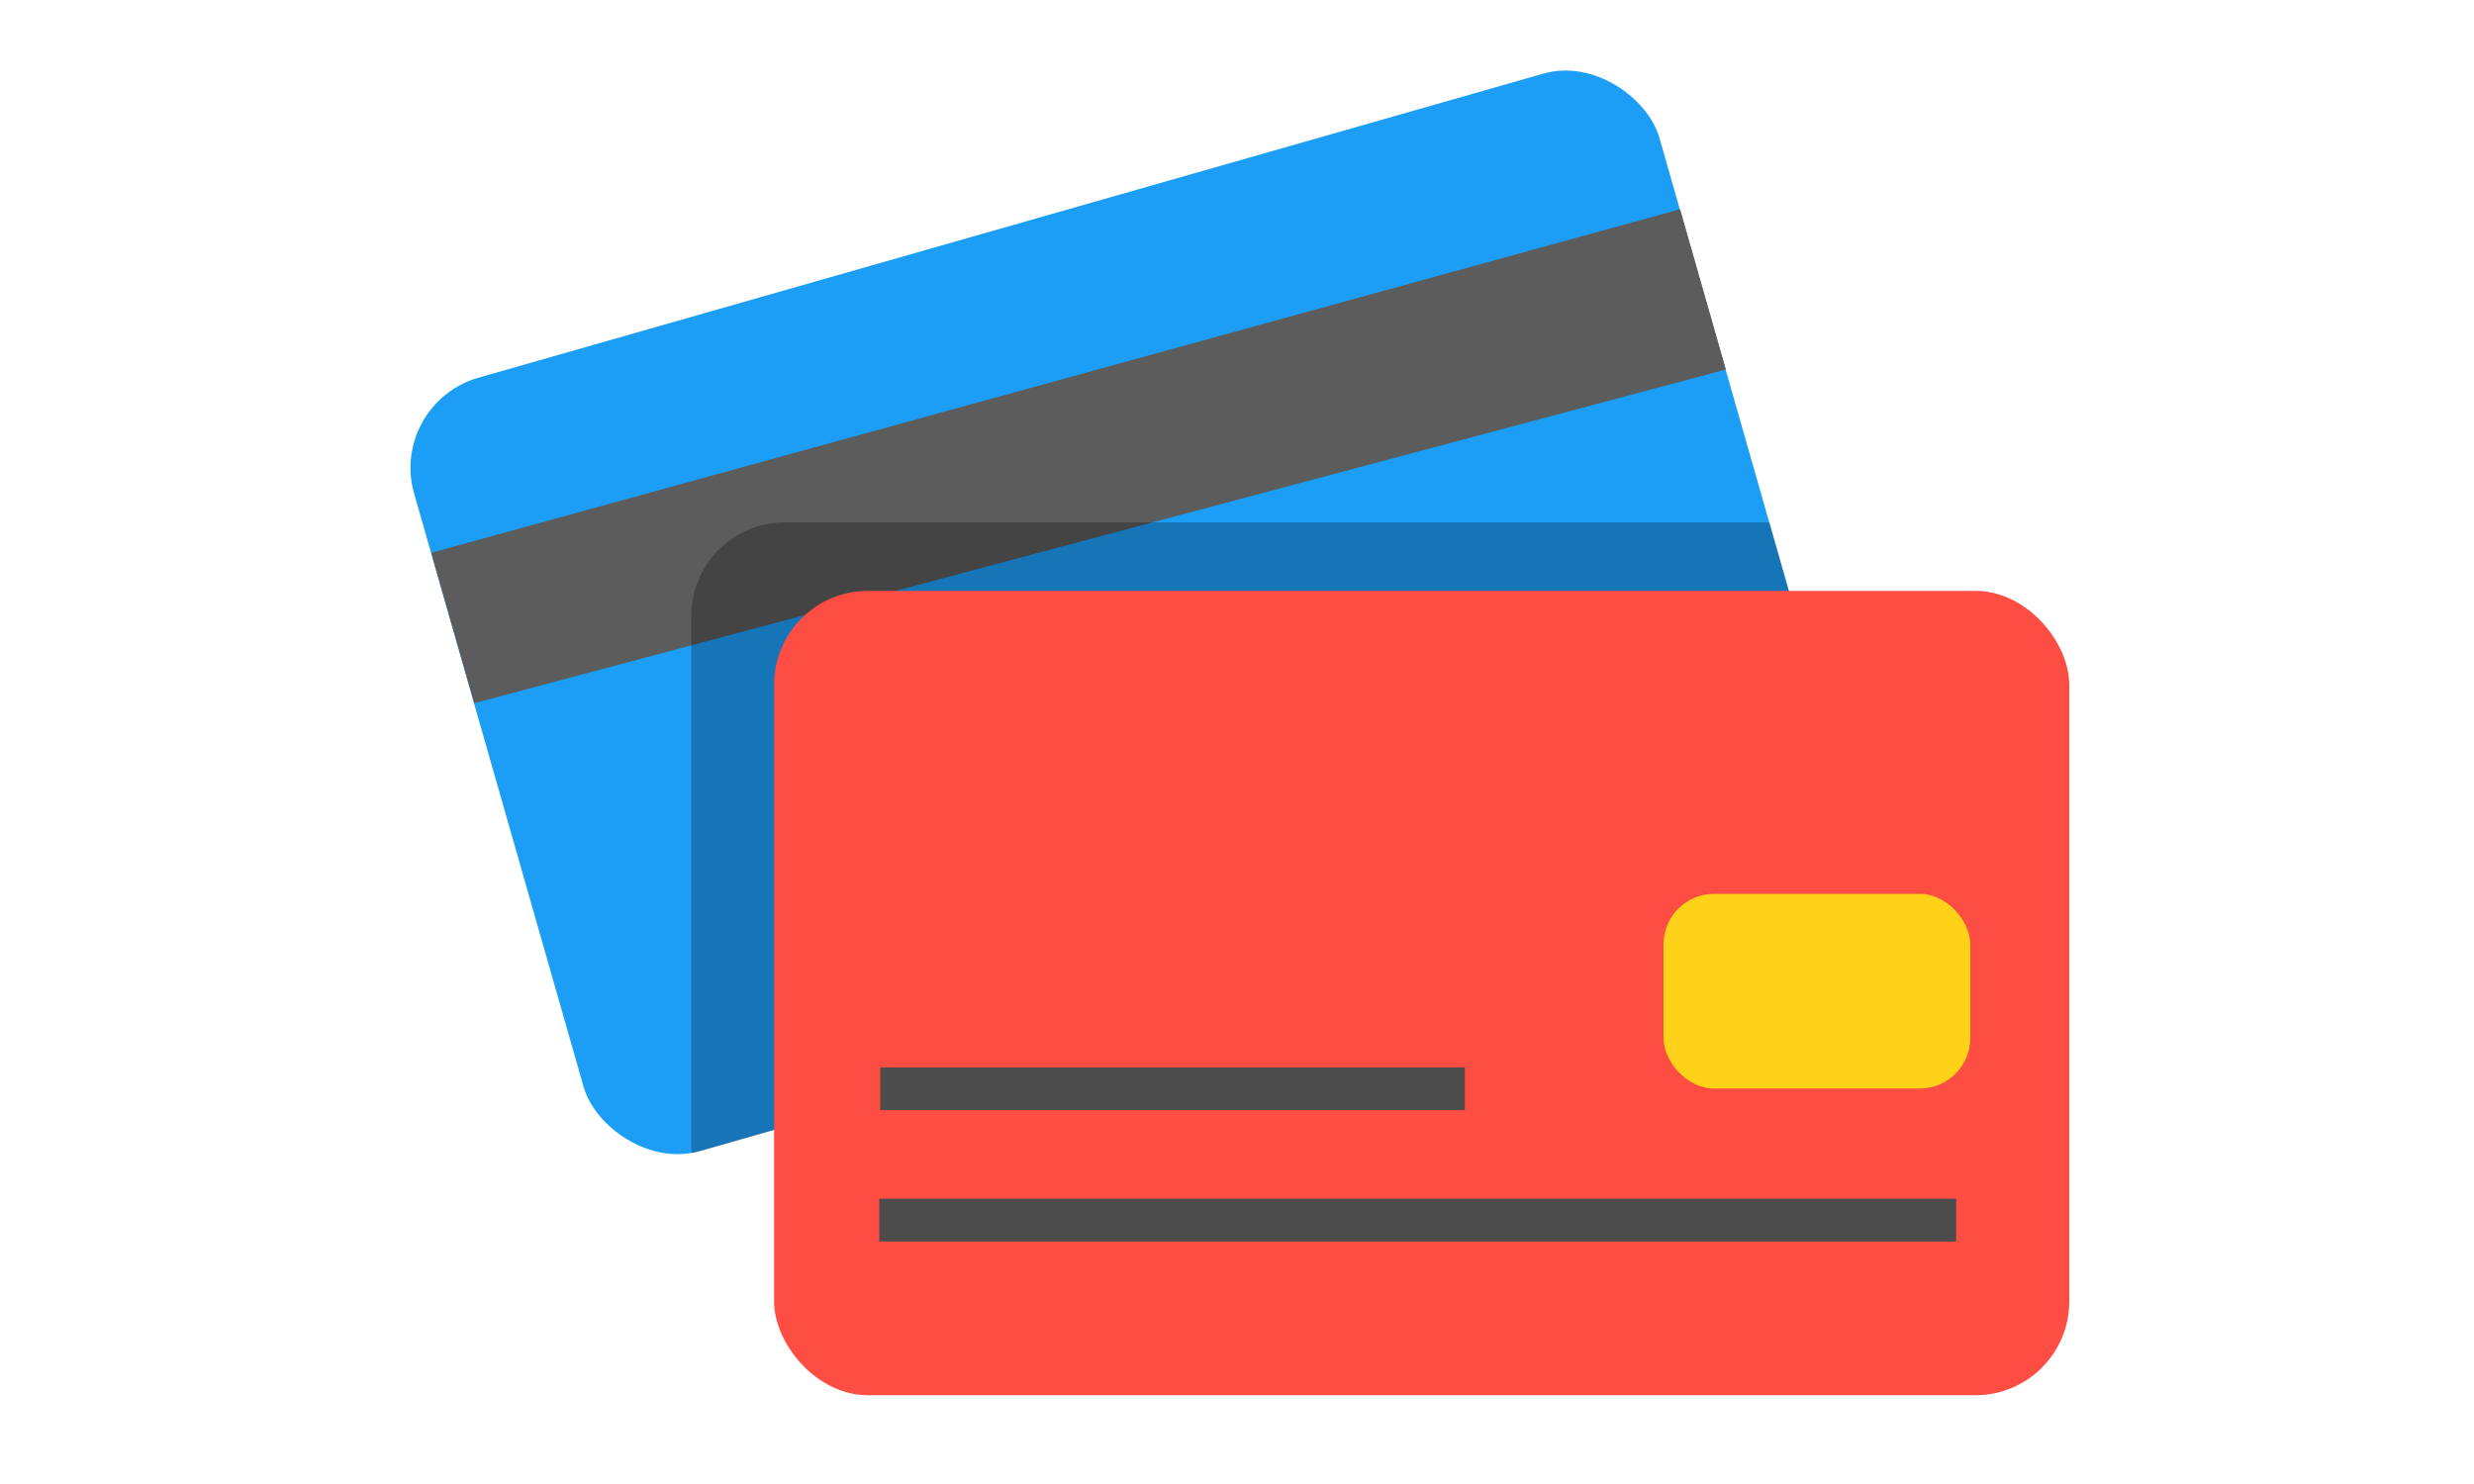 <svg id="Layer_1" data-name="Layer 1" xmlns="http://www.w3.org/2000/svg" viewBox="0 0 100 60"><defs><style>.cls-1{fill:#1c9ef6;}.cls-2{fill:#5c5c5c;}.cls-3{opacity:0.26;}.cls-4{fill:#fe4d43;}.cls-5{fill:#fed219;}.cls-6{stroke:#4c4c4c;stroke-miterlimit:10;stroke-width:1.73px;}</style></defs><title>payment_methods</title><rect class="cls-1" x="19.16" y="8.5" width="52.35" height="32.52" rx="3.79" ry="3.79" transform="translate(-5.06 13.4) rotate(-15.94)"/><polygon class="cls-2" points="69.76 14.94 19.17 28.43 17.43 22.35 67.91 8.46 69.76 14.94"/><path class="cls-3" d="M27.94,24.91V46.62l.34-.07,43.05-12.3a3.79,3.79,0,0,0,2.6-4.69l-2.41-8.44H31.73A3.79,3.79,0,0,0,27.94,24.91Z"/><rect class="cls-4" x="31.29" y="23.89" width="52.35" height="32.52" rx="3.79" ry="3.79"/><rect class="cls-5" x="67.24" y="36.14" width="12.4" height="7.87" rx="2.04" ry="2.04"/><line class="cls-6" x1="35.54" y1="49.33" x2="79.07" y2="49.33"/><line class="cls-6" x1="35.58" y1="44.02" x2="59.21" y2="44.02"/></svg>